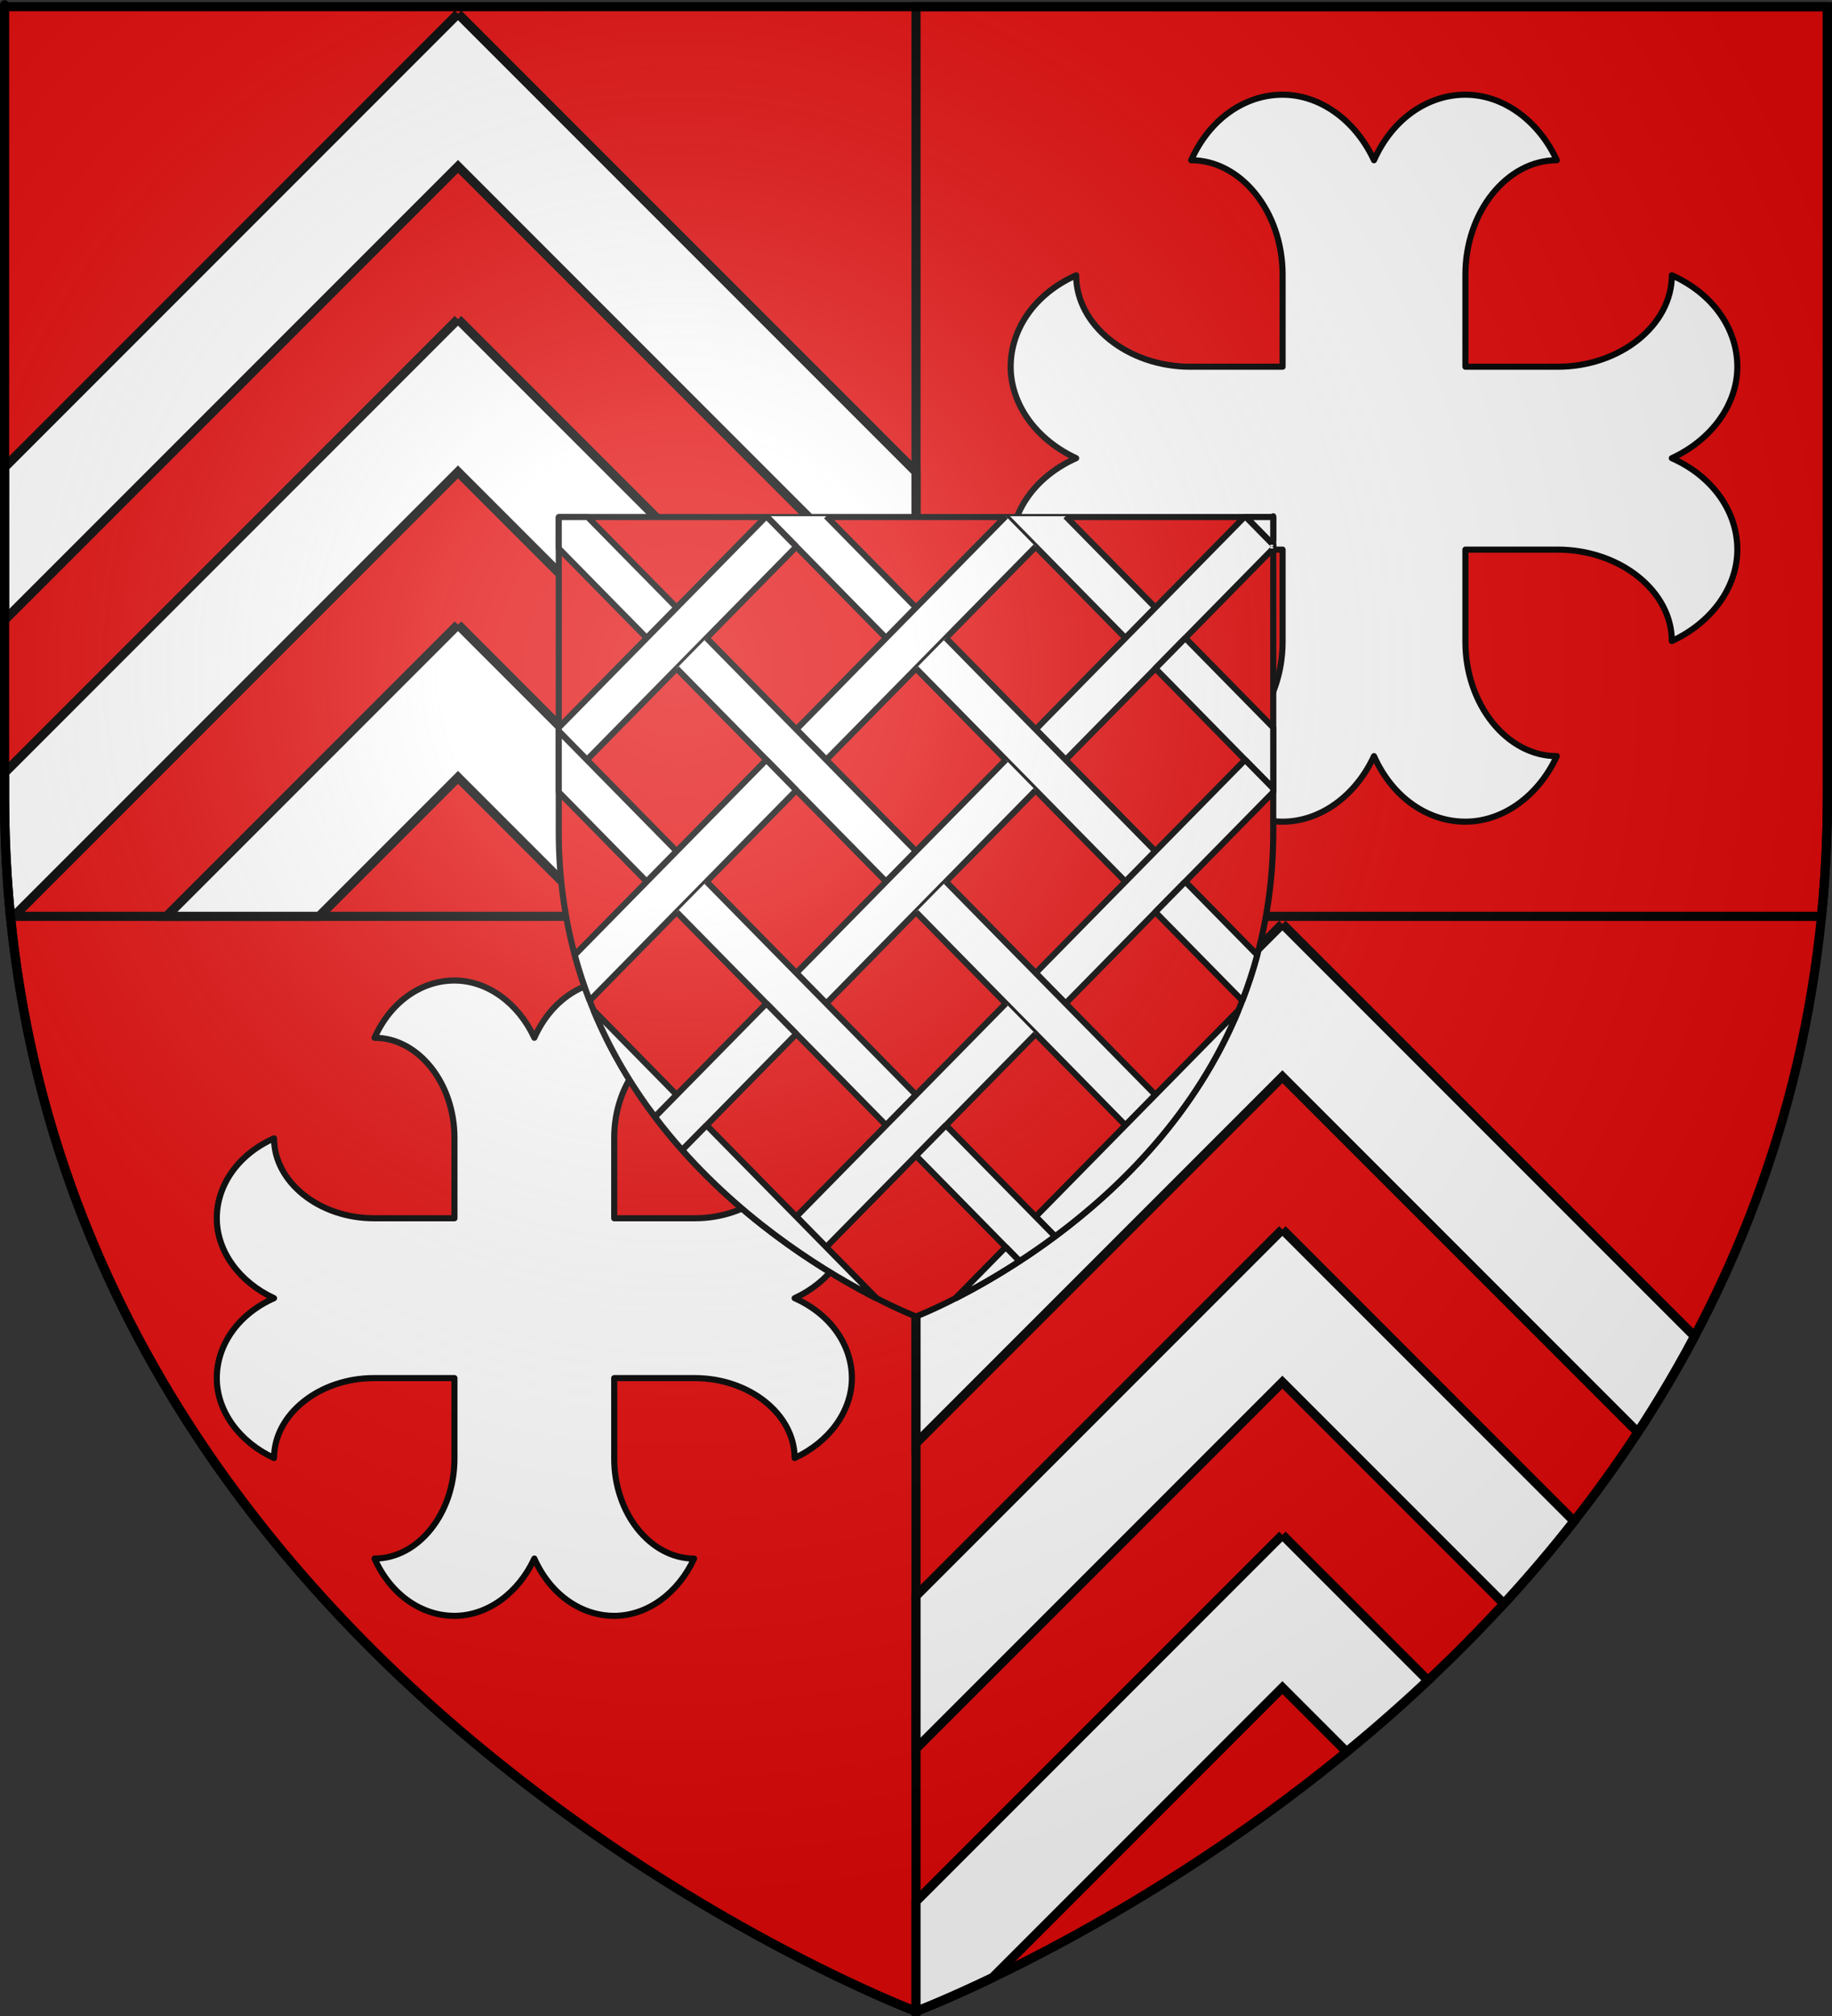 <?xml version="1.0" encoding="UTF-8" standalone="no"?>
<!-- Created with Inkscape (http://www.inkscape.org/) -->
<svg
   xmlns:svg="http://www.w3.org/2000/svg"
   xmlns="http://www.w3.org/2000/svg"
   xmlns:xlink="http://www.w3.org/1999/xlink"
   version="1.0"
   width="600"
   height="660"
   id="svg2"
   style="display:inline">
  <rect width="100%" height="100%" fill="#333333" stroke="none"/>
  <desc
     id="desc4">Blason Vide 3D</desc>
  <defs
     id="defs6">
    <linearGradient
       id="linearGradient2893">
      <stop
         id="stop2895"
         style="stop-color:#ffffff;stop-opacity:0.314"
         offset="0" />
      <stop
         id="stop2897"
         style="stop-color:#ffffff;stop-opacity:0.251"
         offset="0.19" />
      <stop
         id="stop2901"
         style="stop-color:#6b6b6b;stop-opacity:0.125"
         offset="0.6" />
      <stop
         id="stop2899"
         style="stop-color:#000000;stop-opacity:0.125"
         offset="1" />
    </linearGradient>
    <radialGradient
       cx="221.445"
       cy="226.331"
       r="300"
       fx="221.445"
       fy="226.331"
       id="radialGradient3163"
       xlink:href="#linearGradient2893"
       gradientUnits="userSpaceOnUse"
       gradientTransform="matrix(1.353,0,0,1.349,-77.629,-85.747)" />
  </defs>
  <g
     id="layer3"
     style="display:inline">
    <path
       d="M 300,658.5 C 300,658.5 598.5,546.18 598.5,260.728 C 598.5,-24.723 598.5,2.176 598.5,2.176 L 1.5,2.176 L 1.5,260.728 C 1.5,546.18 300,658.5 300,658.5 z"
       id="path2855"
       style="fill:#e20909;fill-opacity:1;fill-rule:evenodd;stroke:none;stroke-width:1px;stroke-linecap:butt;stroke-linejoin:miter;stroke-opacity:1" />
  </g>
  <g
     id="layer96"
     style="display:inline">
    <g
       id="layer88"
       style="display:inline">
      <path
         d="M 300.003,299.994 L 300.003,658.5 L 300.003,658.5 C 300.003,658.5 29.004,556.542 3.433,299.994 L 300.003,299.994 M 598.497,2.175 L 300.003,2.175 L 300.003,299.994 L 596.565,299.994 C 597.832,287.291 598.498,274.195 598.498,260.727 L 598.498,2.175"
         id="écartelé"
         style="fill:#e20909;fill-opacity:1;stroke:#000000;stroke-width:3" />
    </g>
    <g
       id="layer214"
       style="display:inline">
      <g
         transform="translate(-8.001,113.996)"
         id="g4517"
         style="fill:#ffffff;fill-opacity:1">
        <path
           d="M 428.001,388.498 L 308.004,508.495 L 308.004,544.504 C 308.004,544.504 317.466,540.944 333.025,533.479 L 428.002,438.502 L 449.041,459.542 C 457.926,452.251 466.832,444.474 475.668,436.164 L 428.001,388.498 M 428.001,288.499 L 308.004,408.496 L 308.004,458.5 L 428.001,338.503 L 500.537,411.039 C 508.408,402.48 516.1,393.48 523.519,384.018 L 428.001,288.499 M 428.001,188.5 L 308.004,308.497 L 308.004,358.501 L 428.001,238.504 L 544.42,354.923 C 550.993,344.886 557.214,334.424 563.003,323.502 L 428.001,188.5"
           id="en_IV_16_"
           style="fill:#ffffff;fill-opacity:1;stroke:#000000;stroke-width:3" />
        <path
           d="M 158.001,90.499 L 62.502,185.998 L 112.506,185.998 L 158.001,140.503 L 203.496,185.998 L 253.5,185.998 L 158.001,90.499 M 158.001,-9.5 L 9.501,139 C 9.501,141.558 9.501,144.122 9.501,146.731 C 9.501,160.195 10.167,173.299 11.436,185.998 L 12.507,185.998 L 158.001,40.504 L 303.495,185.998 L 308.004,185.998 L 308.004,140.503 L 158.001,-9.5 M 158.001,-109.499 L 9.501,39.001 C 9.501,54.115 9.501,70.753 9.501,89.003 L 158.001,-59.504 L 308.004,90.506 L 308.004,40.504 L 158.001,-109.499"
           id="en_I_16_"
           style="fill:#ffffff;fill-opacity:1;stroke:#000000;stroke-width:3" />
      </g>
    </g>
  </g>
  <g
     id="layer93"
     style="display:inline">
    <path
       d="M 420.063,210.124 C 420.063,230.581 406.491,247.545 390.126,247.545 C 396.113,261.017 407.689,269 420.063,269 C 432.437,269 444.013,260.518 450,247.545 C 455.987,261.017 467.563,269 479.937,269 C 492.311,269 503.887,260.518 509.874,247.545 C 493.509,247.545 479.937,230.581 479.937,210.124 L 479.937,179.937 L 510.124,179.937 C 530.581,179.937 547.545,193.509 547.545,209.874 C 560.518,203.887 569,192.311 569,179.937 C 569,167.563 561.017,155.987 547.545,150 C 560.518,144.013 569,132.437 569,120.063 C 569,107.689 561.017,96.113 547.545,90.126 C 547.545,106.491 530.581,120.063 510.124,120.063 L 479.937,120.063 L 479.937,89.876 C 479.937,69.419 493.509,52.455 509.874,52.455 C 503.887,39.482 492.311,31 479.937,31 C 467.563,31 455.987,38.983 450,52.455 C 444.013,39.482 432.437,31 420.063,31 C 407.689,31 396.113,38.983 390.126,52.455 C 406.491,52.455 420.063,69.419 420.063,89.876 L 420.063,120.063 L 389.876,120.063 C 369.419,120.063 352.455,106.491 352.455,90.126 C 338.983,96.113 331,107.689 331,120.063 C 331,132.437 339.482,144.013 352.455,150 C 338.983,155.987 331,167.563 331,179.937 C 331,192.311 339.482,203.887 352.455,209.874 C 352.455,193.509 369.419,179.937 389.876,179.937 L 420.063,179.937 L 420.063,210.124"
       id="croix_ancrée"
       style="fill:#ffffff;fill-opacity:1;stroke:#000000;stroke-width:2;stroke-linejoin:round;stroke-miterlimit:4;stroke-dasharray:none;stroke-opacity:1" />
    <path
       d="M 148.836,477.545 C 148.836,495.423 136.976,510.249 122.673,510.249 C 127.906,522.023 138.022,529 148.836,529 C 159.651,529 169.767,521.587 175,510.249 C 180.233,522.023 190.349,529 201.164,529 C 211.978,529 222.094,521.587 227.327,510.249 C 213.024,510.249 201.164,495.423 201.164,477.545 L 201.164,451.164 L 227.545,451.164 C 245.423,451.164 260.249,463.024 260.249,477.327 C 271.587,472.094 279,461.978 279,451.164 C 279,440.349 272.023,430.233 260.249,425 C 271.587,419.767 279,409.651 279,398.836 C 279,388.022 272.023,377.906 260.249,372.673 C 260.249,386.976 245.423,398.836 227.545,398.836 L 201.164,398.836 L 201.164,372.455 C 201.164,354.577 213.024,339.751 227.327,339.751 C 222.094,328.413 211.978,321 201.164,321 C 190.349,321 180.233,327.977 175,339.751 C 169.767,328.413 159.651,321 148.836,321 C 138.022,321 127.906,327.977 122.673,339.751 C 136.976,339.751 148.836,354.577 148.836,372.455 L 148.836,398.836 L 122.455,398.836 C 104.577,398.836 89.751,386.976 89.751,372.673 C 77.977,377.906 71,388.022 71,398.836 C 71,409.651 78.413,419.767 89.751,425 C 77.977,430.233 71,440.349 71,451.164 C 71,461.978 78.413,472.094 89.751,477.327 C 89.751,463.024 104.577,451.164 122.455,451.164 L 148.836,451.164 L 148.836,477.545"
       id="path5206"
       style="fill:#ffffff;fill-opacity:1;stroke:#000000;stroke-width:2;stroke-linejoin:round;stroke-miterlimit:4;stroke-dasharray:none;stroke-opacity:1" />
  </g>
  <g
     id="layer4">
    <path
       d="M 300,431 C 300,431 417,386.209 417,272.376 C 417,158.543 417,169.27 417,169.27 L 183,169.27 L 183,272.376 C 183,386.209 300,431 300,431 z"
       id="path5209"
       style="fill:#e20909;fill-opacity:1;fill-rule:evenodd;stroke:#000000;stroke-width:2;stroke-linecap:butt;stroke-linejoin:round;stroke-miterlimit:4;stroke-dasharray:none;stroke-opacity:1;display:inline" />
  </g>
  <g
     id="layer134"
     style="display:inline">
    <path
       d="M 183,169.274 L 183,179.568 L 211.809,208.878 L 221.608,198.909 L 192.481,169.274 L 183,169.274 z"
       id="path4151"
       style="fill:#ffffff;fill-opacity:1;stroke:#000000;stroke-width:2;stroke-linejoin:bevel;stroke-miterlimit:4;stroke-dasharray:none;stroke-opacity:1" />
    <path
       d="M 251.005,169 L 290.201,208.878 L 300,198.909 L 270.603,169"
       id="path4149"
       style="fill:#ffffff;fill-opacity:1;stroke:#000000;stroke-width:2;stroke-linejoin:bevel;stroke-miterlimit:4;stroke-dasharray:none;stroke-opacity:1" />
    <path
       d="M 329.397,169 L 368.593,208.878 L 378.392,198.909 L 348.995,169"
       id="path4147"
       style="fill:#ffffff;fill-opacity:1;stroke:#000000;stroke-width:2;stroke-linejoin:bevel;stroke-miterlimit:4;stroke-dasharray:none;stroke-opacity:1" />
    <path
       d="M 408.058,169.274 L 417,178.371 C 417,178.445 417,169.274 417,169.274 L 408.058,169.274 z"
       id="path4145"
       style="fill:#ffffff;fill-opacity:1;stroke:#000000;stroke-width:2;stroke-linejoin:bevel;stroke-miterlimit:4;stroke-dasharray:none;stroke-opacity:1" />
    <path
       d="M 250.736,169.274 L 183,238.189 L 183,239.385 L 192.211,248.756 L 260.804,178.97 L 251.274,169.274 L 250.736,169.274 z"
       id="path4143"
       style="fill:#ffffff;fill-opacity:1;stroke:#000000;stroke-width:2;stroke-linejoin:bevel;stroke-miterlimit:4;stroke-dasharray:none;stroke-opacity:1" />
    <path
       d="M 329.397,169 L 260.804,238.787 L 270.603,248.756 L 339.196,178.97"
       id="path4141"
       style="fill:#ffffff;fill-opacity:1;stroke:#000000;stroke-width:2;stroke-linejoin:bevel;stroke-miterlimit:4;stroke-dasharray:none;stroke-opacity:1" />
    <path
       d="M 407.519,169.274 L 339.196,238.787 L 348.995,248.756 L 417,179.568 C 417,179.577 417,178.362 417,178.371 L 408.058,169.274 L 407.519,169.274 z"
       id="path4139"
       style="fill:#ffffff;fill-opacity:1;stroke:#000000;stroke-width:2;stroke-linejoin:bevel;stroke-miterlimit:4;stroke-dasharray:none;stroke-opacity:1" />
    <path
       d="M 183,239.385 L 183,259.324 L 211.809,288.635 L 221.608,278.665 L 183,239.385 z"
       id="path4137"
       style="fill:#ffffff;fill-opacity:1;stroke:#000000;stroke-width:2;stroke-linejoin:bevel;stroke-miterlimit:4;stroke-dasharray:none;stroke-opacity:1" />
    <path
       d="M 221.608,218.848 L 290.201,288.635 L 300,278.665 L 231.407,208.878"
       id="path4135"
       style="fill:#ffffff;fill-opacity:1;stroke:#000000;stroke-width:2;stroke-linejoin:bevel;stroke-miterlimit:4;stroke-dasharray:none;stroke-opacity:1" />
    <path
       d="M 300,218.848 L 368.593,288.635 L 378.392,278.665 L 309.799,208.878"
       id="path4133"
       style="fill:#ffffff;fill-opacity:1;stroke:#000000;stroke-width:2;stroke-linejoin:bevel;stroke-miterlimit:4;stroke-dasharray:none;stroke-opacity:1" />
    <path
       d="M 388.191,208.878 L 378.392,218.848 L 417,258.128 C 417,242.27 417,247.106 417,238.189 L 388.191,208.878 z"
       id="path4131"
       style="fill:#ffffff;fill-opacity:1;stroke:#000000;stroke-width:2;stroke-linejoin:bevel;stroke-miterlimit:4;stroke-dasharray:none;stroke-opacity:1" />
    <path
       d="M 251.005,248.756 L 188.23,312.624 C 189.625,317.797 191.271,322.78 193.13,327.578 L 260.804,258.726 L 251.005,248.756 z"
       id="path4129"
       style="fill:#ffffff;fill-opacity:1;stroke:#000000;stroke-width:2;stroke-linejoin:bevel;stroke-miterlimit:4;stroke-dasharray:none;stroke-opacity:1" />
    <path
       d="M 329.397,248.756 L 260.804,318.543 L 270.603,328.513 L 339.196,258.726"
       id="path4127"
       style="fill:#ffffff;fill-opacity:1;stroke:#000000;stroke-width:2;stroke-linejoin:bevel;stroke-miterlimit:4;stroke-dasharray:none;stroke-opacity:1" />
    <path
       d="M 407.789,248.756 L 339.196,318.543 L 348.995,328.513 L 417,259.324 C 417,258.344 417,259.079 417,258.128 L 407.789,248.756 z"
       id="path4125"
       style="fill:#ffffff;fill-opacity:1;stroke:#000000;stroke-width:2;stroke-linejoin:bevel;stroke-miterlimit:4;stroke-dasharray:none;stroke-opacity:1" />
    <path
       d="M 194.391,330.731 C 199.778,343.753 206.733,355.362 214.504,365.65 L 221.608,358.422 L 194.391,330.731 z"
       id="path4123"
       style="fill:#ffffff;fill-opacity:1;stroke:#000000;stroke-width:2;stroke-linejoin:bevel;stroke-miterlimit:4;stroke-dasharray:none;stroke-opacity:1" />
    <path
       d="M 221.608,298.604 L 290.201,368.391 L 300,358.422 L 231.407,288.635"
       id="path4121"
       style="fill:#ffffff;fill-opacity:1;stroke:#000000;stroke-width:2;stroke-linejoin:bevel;stroke-miterlimit:4;stroke-dasharray:none;stroke-opacity:1" />
    <path
       d="M 300,298.604 L 368.593,368.391 L 378.392,358.422 L 309.799,288.635"
       id="path4119"
       style="fill:#ffffff;fill-opacity:1;stroke:#000000;stroke-width:2;stroke-linejoin:bevel;stroke-miterlimit:4;stroke-dasharray:none;stroke-opacity:1" />
    <path
       d="M 388.191,288.635 L 378.392,298.604 L 406.87,327.578 C 408.729,322.78 410.375,317.797 411.77,312.624 L 388.191,288.635 z"
       id="path4117"
       style="fill:#ffffff;fill-opacity:1;stroke:#000000;stroke-width:2;stroke-linejoin:bevel;stroke-miterlimit:4;stroke-dasharray:none;stroke-opacity:1" />
    <path
       d="M 251.005,328.513 L 214.504,365.65 C 217.376,369.452 220.364,373.073 223.421,376.516 L 260.804,338.483 L 251.005,328.513 z"
       id="path4115"
       style="fill:#ffffff;fill-opacity:1;stroke:#000000;stroke-width:2;stroke-linejoin:bevel;stroke-miterlimit:4;stroke-dasharray:none;stroke-opacity:1" />
    <path
       d="M 329.397,328.513 L 260.804,398.3 L 270.603,408.269 L 339.196,338.483"
       id="path4113"
       style="fill:#ffffff;fill-opacity:1;stroke:#000000;stroke-width:2;stroke-linejoin:bevel;stroke-miterlimit:4;stroke-dasharray:none;stroke-opacity:1" />
    <path
       d="M 405.609,330.731 L 339.196,398.3 L 345.553,404.768 C 367.37,388.549 391.712,364.326 405.609,330.731 z"
       id="path4111"
       style="fill:#ffffff;fill-opacity:1;stroke:#000000;stroke-width:2;stroke-linejoin:bevel;stroke-miterlimit:4;stroke-dasharray:none;stroke-opacity:1" />
    <path
       d="M 231.407,368.391 L 223.421,376.516 C 245.703,401.62 271.854,417.297 287.114,425.068 L 231.407,368.391 z"
       id="path4107"
       style="fill:#ffffff;fill-opacity:1;stroke:#000000;stroke-width:2;stroke-linejoin:bevel;stroke-miterlimit:4;stroke-dasharray:none;stroke-opacity:1" />
    <path
       d="M 309.799,368.391 L 300,378.361 L 333.917,412.868 C 337.657,410.43 341.564,407.733 345.553,404.768 L 309.799,368.391 z"
       id="path4105"
       style="fill:#ffffff;fill-opacity:1;stroke:#000000;stroke-width:2;stroke-linejoin:bevel;stroke-miterlimit:4;stroke-dasharray:none;stroke-opacity:1" />
    <path
       d="M 329.397,408.269 L 312.886,425.068 C 318.62,422.148 325.887,418.101 333.917,412.868 L 329.397,408.269 z"
       id="path4099"
       style="fill:#ffffff;fill-opacity:1;stroke:#000000;stroke-width:2;stroke-linejoin:bevel;stroke-miterlimit:4;stroke-dasharray:none;stroke-opacity:1" />
  </g>
  <g
     id="layer2"
     style="display:inline">
    <path
       d="M 300,658.5 C 300,658.5 598.5,546.18 598.5,260.728 C 598.5,-24.723 598.5,2.176 598.5,2.176 L 1.5,2.176 L 1.5,260.728 C 1.5,546.18 300,658.5 300,658.5 z"
       id="path2875"
       style="opacity:1;fill:url(#radialGradient3163);fill-opacity:1;fill-rule:evenodd;stroke:none;stroke-width:1px;stroke-linecap:butt;stroke-linejoin:miter;stroke-opacity:1" />
  </g>
  <g
     id="layer1"
     style="display:inline">
    <path
       d="M 300,658.5 C 300,658.5 1.5,546.18 1.5,260.728 C 1.5,-24.723 1.5,2.176 1.5,2.176 L 598.5,2.176 L 598.5,260.728 C 598.5,546.18 300,658.5 300,658.5 z"
       id="path1411"
       style="opacity:1;fill:none;fill-opacity:1;fill-rule:evenodd;stroke:#000000;stroke-width:3;stroke-linecap:butt;stroke-linejoin:miter;stroke-miterlimit:4;stroke-dasharray:none;stroke-opacity:1" />
  </g>
</svg>
